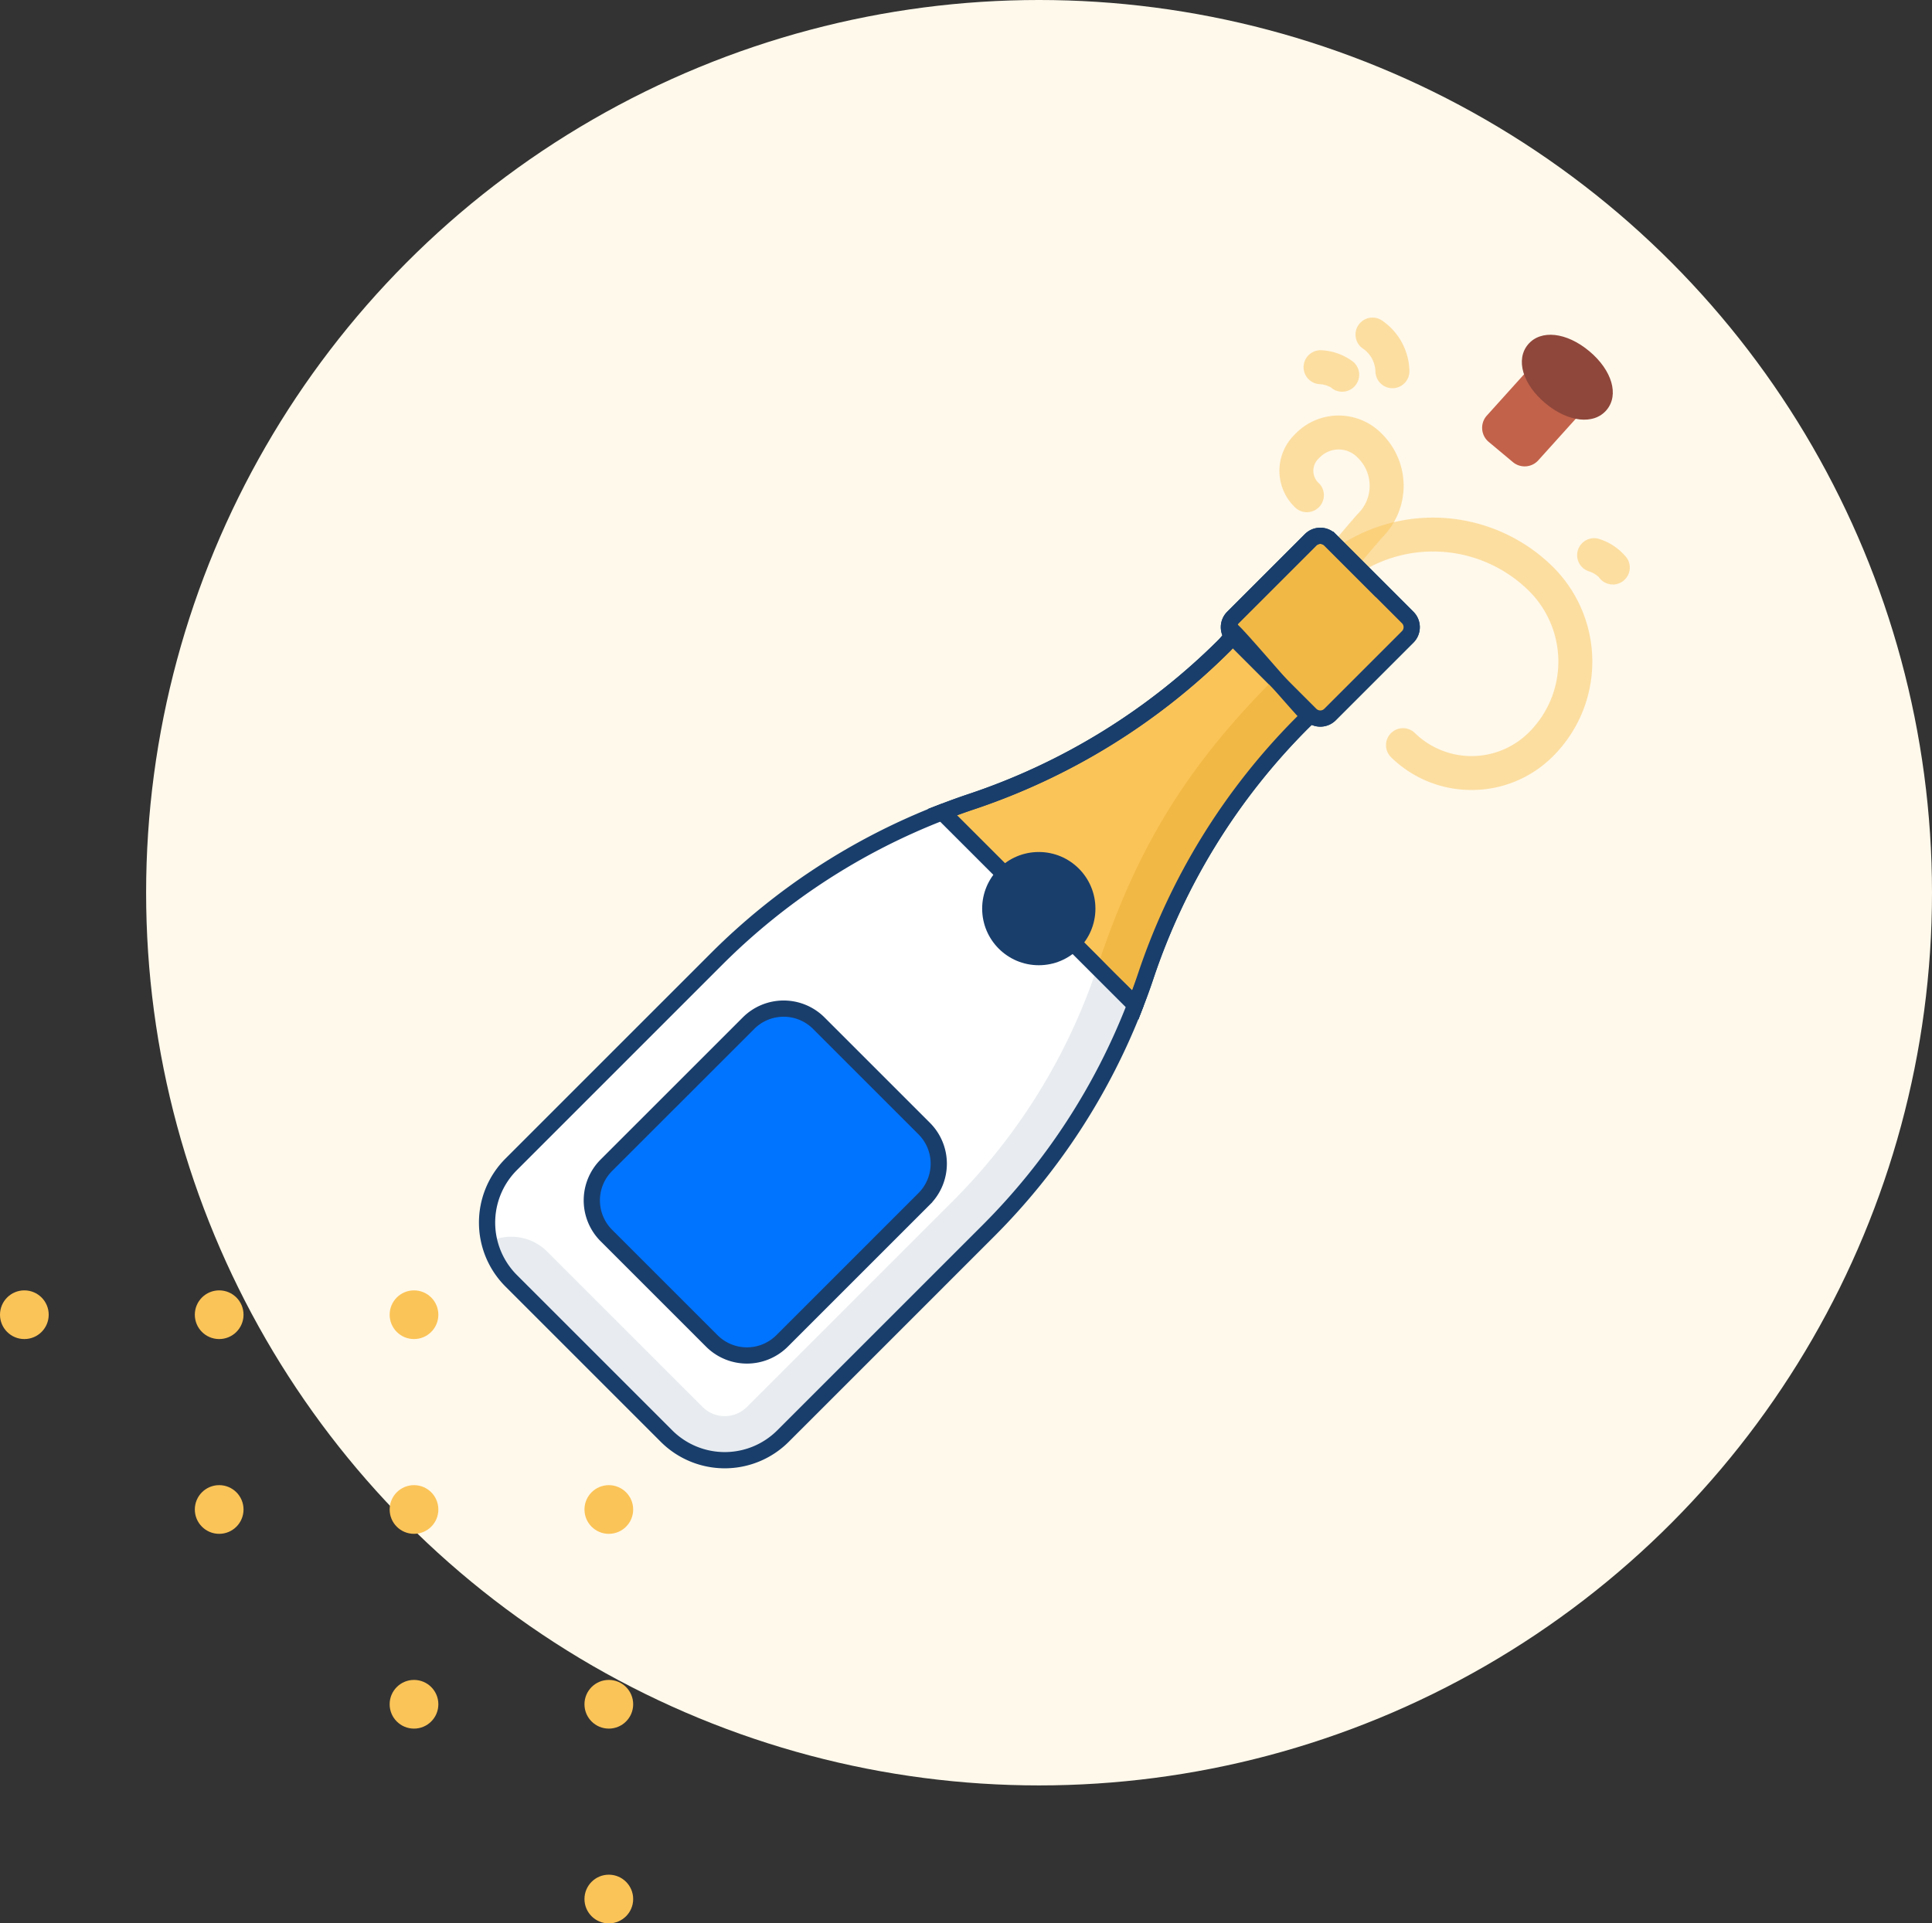 <svg xmlns="http://www.w3.org/2000/svg" width="238" height="237" viewBox="0 0 238 237"><rect x="0" y="0" width="238" height="237" fill="#333333" stroke="none"/><defs><style>.a{fill:#fff9eb;}.b,.c,.f{fill:#fbc458;}.c{opacity:0.5;}.d{fill:#fff;}.d,.f,.g,.i,.j{stroke:#193e6c;stroke-width:2px;}.e,.k{fill:#193e6c;}.e{opacity:0.1;}.g,.h{fill:#f2b845;}.i{fill:none;}.j{fill:#0074ff;}.l{fill:#c2624b;}.m{fill:#8f473b;}</style></defs><g transform="translate(-258 -2666)"><circle class="a" cx="110" cy="110" r="110" transform="translate(276 2666)"/><g transform="translate(-1507 1266)"><circle class="b" cx="3" cy="3" r="3" transform="translate(1765 1559)"/><circle class="b" cx="3" cy="3" r="3" transform="translate(1789 1559)"/><circle class="b" cx="3" cy="3" r="3" transform="translate(1813 1559)"/><circle class="b" cx="3" cy="3" r="3" transform="translate(1837 1559)"/><circle class="b" cx="3" cy="3" r="3" transform="translate(1789 1583)"/><circle class="b" cx="3" cy="3" r="3" transform="translate(1813 1583)"/><circle class="b" cx="3" cy="3" r="3" transform="translate(1837 1583)"/><circle class="b" cx="3" cy="3" r="3" transform="translate(1813 1607)"/><circle class="b" cx="3" cy="3" r="3" transform="translate(1837 1607)"/><g transform="translate(0 72)"><circle class="b" cx="3" cy="3" r="3" transform="translate(1837 1559)"/></g></g><g transform="translate(245.895 2614.561)"><g transform="translate(171.714 90.595)"><path class="c" d="M343.69,184.136a14.09,14.09,0,0,1-9.888-4.006,2.093,2.093,0,1,1,2.929-2.99,10,10,0,0,0,13.919,0,12.287,12.287,0,0,0,0-17.642,16.8,16.8,0,0,0-23.388-.013,2.093,2.093,0,1,1-2.929-2.99,21.007,21.007,0,0,1,29.245.013,16.471,16.471,0,0,1,0,23.621A14.089,14.089,0,0,1,343.69,184.136Z" transform="translate(-322.022 -125.952)"/><path class="c" d="M320.509,141.977a2.093,2.093,0,0,1-1.611-3.428c.165-.2,4.072-4.914,5.485-6.49a4.819,4.819,0,0,0,.041-6.887,3.245,3.245,0,0,0-4.785,0,2.068,2.068,0,0,0,0,3.14,2.093,2.093,0,0,1-3.034,2.884,6.24,6.24,0,0,1,0-8.907,7.43,7.43,0,0,1,10.853,0,8.987,8.987,0,0,1,.041,12.564c-1.358,1.516-5.338,6.318-5.378,6.366A2.085,2.085,0,0,1,320.509,141.977Z" transform="translate(-316.736 -107.889)"/><path class="c" d="M342.17,99.275a2.092,2.092,0,0,1-2.092-2.092,3.582,3.582,0,0,0-1.454-2.732,2.093,2.093,0,1,1,2.256-3.525,7.714,7.714,0,0,1,3.383,6.257A2.093,2.093,0,0,1,342.17,99.275Z" transform="translate(-330.248 -90.595)"/><path class="c" d="M321.84,105.453a2.087,2.087,0,0,1-1.4-.537,3.251,3.251,0,0,0-1.418-.4,2.093,2.093,0,0,1,.231-4.179,7.016,7.016,0,0,1,3.987,1.464,2.093,2.093,0,0,1-1.4,3.648Z" transform="translate(-316.104 -96.338)"/><path class="c" d="M403.46,162.409a2.09,2.09,0,0,1-1.735-.919,3.313,3.313,0,0,0-1.271-.722,2.093,2.093,0,0,1,1.218-4,7.017,7.017,0,0,1,3.519,2.379,2.093,2.093,0,0,1-1.73,3.267Z" transform="translate(-364.388 -129.545)"/></g><path class="d" d="M128.189,238.987a80.093,80.093,0,0,0-27.8,18.078L75.078,282.381a10.148,10.148,0,0,0,0,14.35l19.133,19.134a10.148,10.148,0,0,0,14.35,0l25.316-25.316a80.09,80.09,0,0,0,18.078-27.8l-4.708-19.059Z" transform="translate(0 -87.472)"/><path class="e" d="M147.451,275.748A73.644,73.644,0,0,1,129.619,304.6h0L104.3,329.918a3.867,3.867,0,0,1-5.472,0L79.7,310.784a6.279,6.279,0,0,0-7.286-1.155,10.1,10.1,0,0,0,2.847,5.594l19.133,19.133a10.147,10.147,0,0,0,14.35,0l25.316-25.316a80.085,80.085,0,0,0,18.078-27.8l-2.69-10.887q-1.07,2.626-1.993,5.385Z" transform="translate(-0.18 -105.12)"/><path class="f" d="M233.754,224.792A80.1,80.1,0,0,1,253.1,193.484l3.372-3.372-9.567-9.567-3.372,3.372a80.1,80.1,0,0,1-31.308,19.349c-1.183.395-2.352.823-3.512,1.271L232.483,228.3C232.931,227.144,233.36,225.975,233.754,224.792Z" transform="translate(-80.527 -53.023)"/><g transform="translate(147.061 117.46)"><path class="g" d="M316.734,166.1l-9.567-9.567a1.691,1.691,0,0,0-2.392,0l-9.567,9.567a1.691,1.691,0,0,0,0,2.392l9.567,9.567a1.692,1.692,0,0,0,2.392,0l9.567-9.567A1.691,1.691,0,0,0,316.734,166.1Z" transform="translate(-278.28 -156.035)"/><path class="h" d="M293.138,176.129l-3.076-3.076c-1.029.579-.656.321-9.1,8.76a6.3,6.3,0,0,0-4.227,1.835h0c-11.453,11.455-17.042,21.567-21.462,34.459a47.434,47.434,0,0,0,3.962,3.9c2.555-6.619,6.091-18.068,21.94-33.916a1.691,1.691,0,0,0,2.391,0l9.567-9.567A1.691,1.691,0,0,0,293.138,176.129Z" transform="translate(-254.684 -166.067)"/><path class="i" d="M316.734,166.1l-9.567-9.567a1.691,1.691,0,0,0-2.392,0l-9.567,9.567a1.691,1.691,0,0,0,0,2.392l9.567,9.567a1.692,1.692,0,0,0,2.392,0l9.567-9.567A1.691,1.691,0,0,0,316.734,166.1Z" transform="translate(-278.28 -156.035)"/></g><path class="j" d="M144.484,312.731l-8.658-8.658-4.329-4.329a6.122,6.122,0,0,0-8.658,0L105.33,317.251a6.122,6.122,0,0,0,0,8.658l4.329,4.329,8.658,8.658a6.122,6.122,0,0,0,8.658,0l17.508-17.508A6.122,6.122,0,0,0,144.484,312.731Z" transform="translate(-18.527 -122.229)"/><circle class="k" cx="6.976" cy="6.976" r="6.976" transform="translate(133.096 156.423)"/><path class="l" d="M377.964,101.874l-6.738,7.475a2.261,2.261,0,0,0,.28,3.192l2.978,2.489a2.261,2.261,0,0,0,3.178-.278l6.75-7.489Z" transform="translate(-176.007 -6.649)"/><path class="m" d="M385.505,104.135c-2.8-2.341-3.7-5.391-2.131-7.251s4.739-1.511,7.541.831,3.7,5.391,2.131,7.251S388.307,106.476,385.505,104.135Z" transform="translate(-183.029 -3.005)"/><path class="i" d="M233.754,224.792A80.1,80.1,0,0,1,253.1,193.484l.777-.756c-1.387-1.387-7.764-8.88-9.151-10.267l-1.193,1.456a80.1,80.1,0,0,1-31.308,19.349c-1.183.395-2.352.823-3.512,1.271L232.483,228.3C232.931,227.144,233.36,225.975,233.754,224.792Z" transform="translate(-80.527 -53.022)"/></g></g></svg>